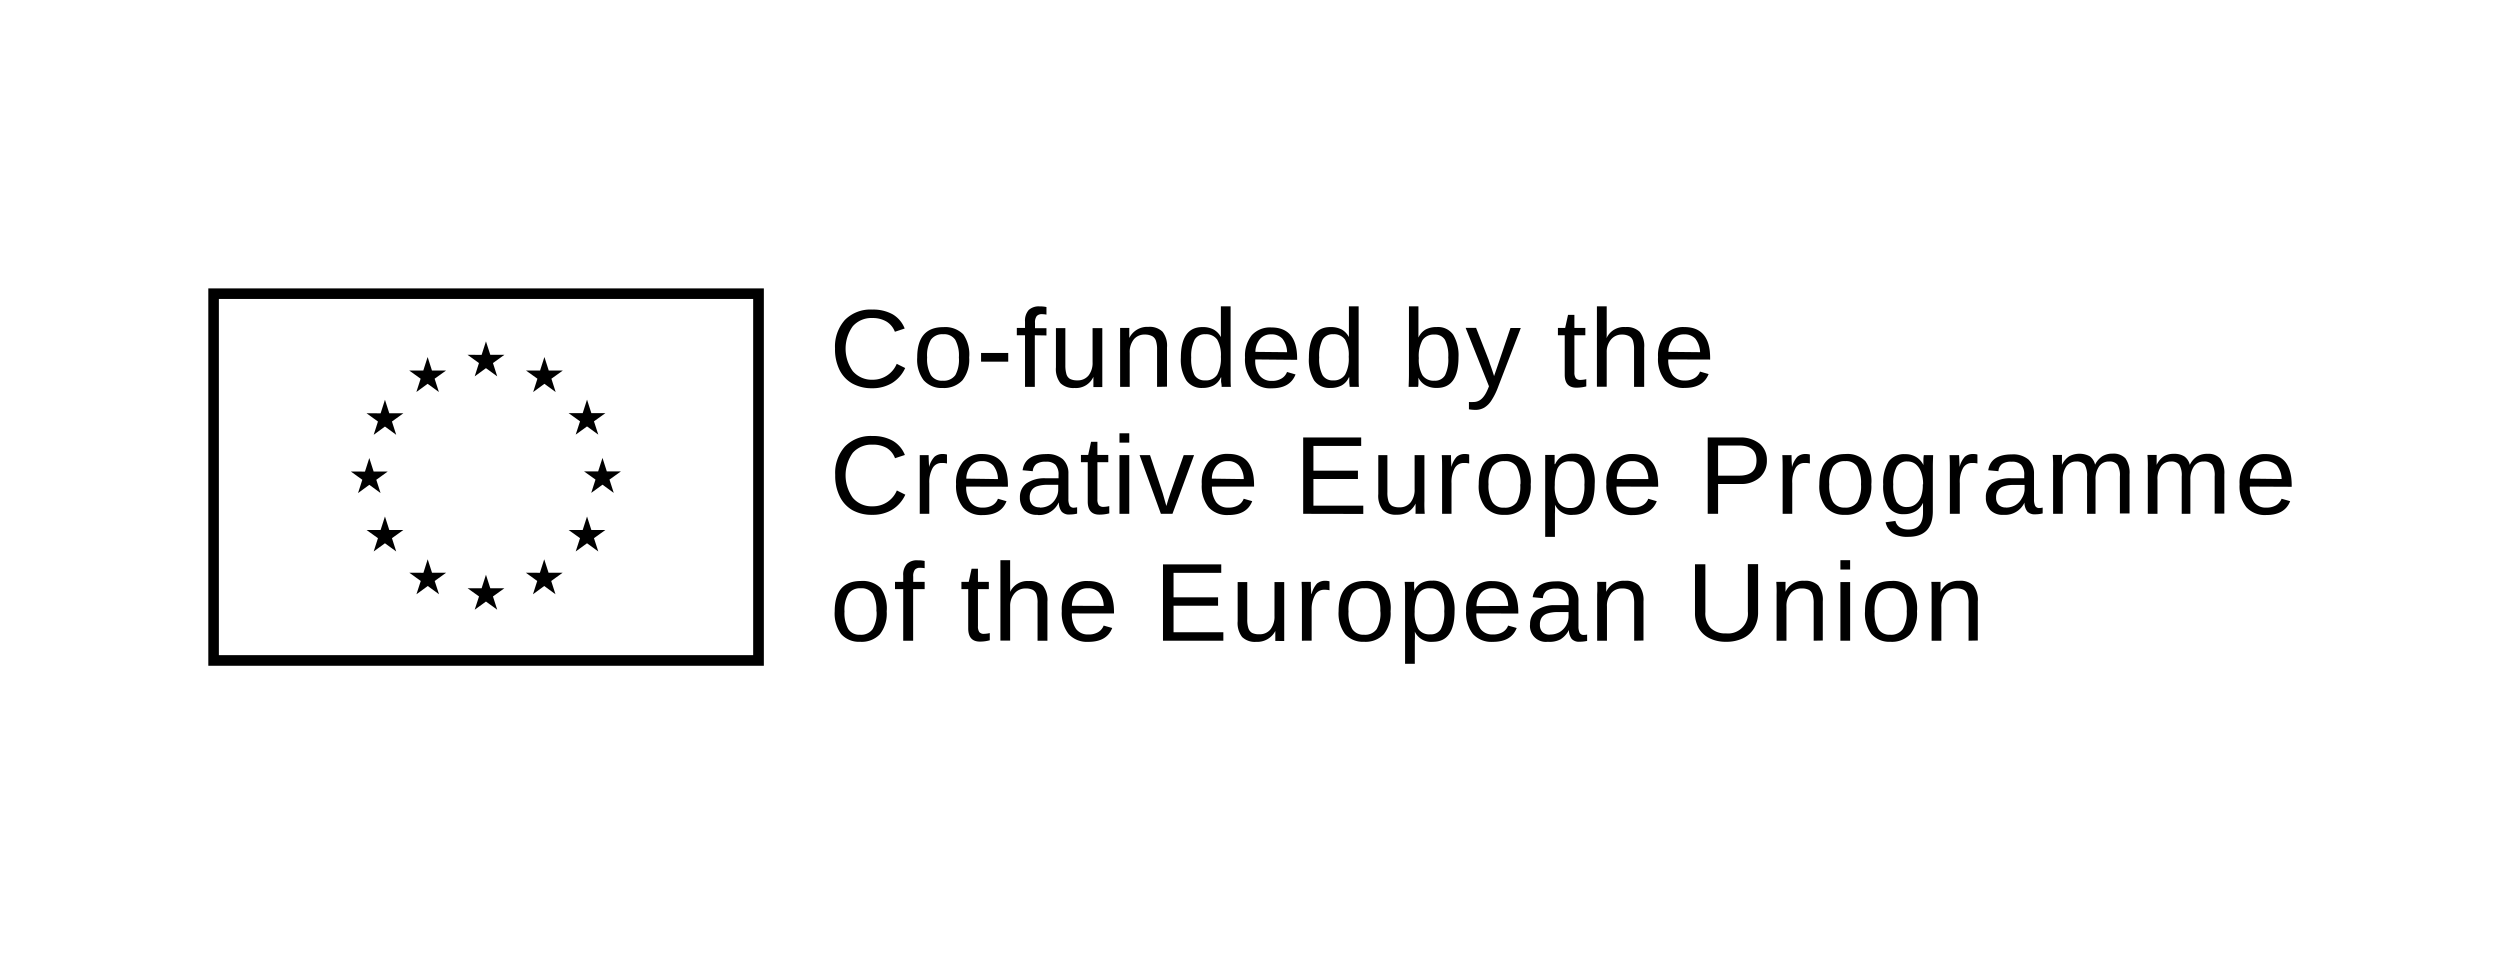 <svg id="Layer_1" data-name="Layer 1" xmlns="http://www.w3.org/2000/svg" viewBox="0 0 393.04 150.02"><defs><style>.cls-1{fill:#fff;}</style></defs><rect class="cls-1" width="393.04" height="150.02"/><path d="M137.18,50a3.9,3.9,0,0,0-3.11,1.29,6.08,6.08,0,0,0,0,7.06,3.92,3.92,0,0,0,3.12,1.35,4.06,4.06,0,0,0,3.79-2.5l1.33.66a5.43,5.43,0,0,1-2.08,2.37,6,6,0,0,1-3.12.81,6.37,6.37,0,0,1-3.14-.76,5,5,0,0,1-2-2.16,7.31,7.31,0,0,1-.69-3.32,6.28,6.28,0,0,1,1.55-4.5,5.64,5.64,0,0,1,4.3-1.63,6.34,6.34,0,0,1,3.22.75,4.47,4.47,0,0,1,1.88,2.23l-1.54.51a3.22,3.22,0,0,0-1.31-1.6A4.22,4.22,0,0,0,137.18,50Z"/><path d="M152.37,56.2a5.25,5.25,0,0,1-1.07,3.6A4,4,0,0,1,148.2,61a3.75,3.75,0,0,1-3-1.24,5.36,5.36,0,0,1-1-3.55q0-4.79,4.13-4.78a4,4,0,0,1,3.12,1.14A5.53,5.53,0,0,1,152.37,56.2Zm-1.62,0a5.15,5.15,0,0,0-.57-2.78,2.09,2.09,0,0,0-1.9-.87,2.19,2.19,0,0,0-1.95.89,5,5,0,0,0-.57,2.76,5.14,5.14,0,0,0,.57,2.74,2,2,0,0,0,1.87.91,2.23,2.23,0,0,0,2-.88A5,5,0,0,0,150.75,56.2Z"/><path d="M154.24,56.86V55.49h4.27v1.37Z"/><path d="M162.69,52.71v8.11h-1.54V52.71h-1.29V51.56h1.29v-1a2.51,2.51,0,0,1,.58-1.82,2.32,2.32,0,0,1,1.71-.57,4.88,4.88,0,0,1,1.08.1v1.19a5.05,5.05,0,0,0-.68-.07,1.08,1.08,0,0,0-.85.3,1.66,1.66,0,0,0-.27,1.08v.83h1.8v1.14Z"/><path d="M167.49,51.59v5.85a4.86,4.86,0,0,0,.18,1.42,1.28,1.28,0,0,0,.57.72,2.5,2.5,0,0,0,1.14.22,2.16,2.16,0,0,0,1.75-.76,3.18,3.18,0,0,0,.64-2.1V51.59h1.53v7.26c0,1.07,0,1.73,0,2H171.9V59.24h0A3,3,0,0,1,168.94,61a2.93,2.93,0,0,1-2.22-.76,3.58,3.58,0,0,1-.71-2.49V51.59Z"/><path d="M181.91,60.82V55a4.27,4.27,0,0,0-.18-1.42,1.28,1.28,0,0,0-.57-.72A2.38,2.38,0,0,0,180,52.6a2.16,2.16,0,0,0-1.75.76,3.2,3.2,0,0,0-.64,2.11v5.35H176.1V53.56c0-1.08,0-1.73,0-2h1.44a.88.88,0,0,1,0,.23v1.35h0a3.15,3.15,0,0,1,3-1.75,2.91,2.91,0,0,1,2.23.76,3.58,3.58,0,0,1,.7,2.49v6.15Z"/><path d="M191.94,59.33a2.73,2.73,0,0,1-1.15,1.27,3.63,3.63,0,0,1-1.71.39,2.94,2.94,0,0,1-2.57-1.18,6.09,6.09,0,0,1-.86-3.56c0-3.22,1.14-4.83,3.4-4.83a3.63,3.63,0,0,1,1.74.38A2.82,2.82,0,0,1,191.94,53h0V48.16h1.53V58.91c0,1,0,1.6.05,1.91h-1.46c0-.1,0-.31-.06-.64s0-.61,0-.85Zm-4.66-3.13a5.64,5.64,0,0,0,.51,2.77,1.82,1.82,0,0,0,1.66.83,2.1,2.1,0,0,0,1.92-.9,5.37,5.37,0,0,0,.57-2.81,4.93,4.93,0,0,0-.57-2.69,2.13,2.13,0,0,0-1.88-.85,1.81,1.81,0,0,0-1.68.86A5.71,5.71,0,0,0,187.28,56.2Z"/><path d="M197.35,56.51A3.92,3.92,0,0,0,198,59a2.29,2.29,0,0,0,1.92.88,2.81,2.81,0,0,0,1.6-.4,2,2,0,0,0,.82-1l1.34.39c-.57,1.45-1.8,2.18-3.76,2.18a3.91,3.91,0,0,1-3.12-1.23,5.36,5.36,0,0,1-1.06-3.62,5.13,5.13,0,0,1,1.06-3.5,3.88,3.88,0,0,1,3.06-1.22q4.06,0,4.07,4.9v.19Zm5-1.14a3.57,3.57,0,0,0-.74-2.13,2.3,2.3,0,0,0-1.77-.67,2.22,2.22,0,0,0-1.77.75,3.22,3.22,0,0,0-.7,2Z"/><path d="M212.06,59.33a2.66,2.66,0,0,1-1.14,1.27,3.65,3.65,0,0,1-1.75.39,2.94,2.94,0,0,1-2.57-1.18,6.27,6.27,0,0,1-.82-3.56q0-4.83,3.39-4.83a3.7,3.7,0,0,1,1.76.38A2.86,2.86,0,0,1,212.07,53h0V48.16h1.53V58.91c0,1,0,1.6.05,1.91h-1.46c0-.21-.05-.43-.06-.64s0-.61,0-.85ZM207.4,56.2a5.53,5.53,0,0,0,.52,2.77,1.8,1.8,0,0,0,1.66.83,2.07,2.07,0,0,0,1.89-.9,5.18,5.18,0,0,0,.57-2.81,4.78,4.78,0,0,0-.57-2.69,2.13,2.13,0,0,0-1.88-.85,1.8,1.8,0,0,0-1.67.86A5.59,5.59,0,0,0,207.4,56.2Z"/><path d="M229.3,56.16q0,4.83-3.39,4.83a3.54,3.54,0,0,1-1.75-.39A2.8,2.8,0,0,1,223,59.38h0q0,.27,0,.81a3.46,3.46,0,0,1-.05.63h-1.49c0-.31.05-1,.05-1.91V48.16H223v3.61c0,.37,0,.8,0,1.3h0a2.81,2.81,0,0,1,1.14-1.27,3.63,3.63,0,0,1,1.74-.38,2.89,2.89,0,0,1,2.57,1.18A6.31,6.31,0,0,1,229.3,56.16Zm-1.61.05a5.62,5.62,0,0,0-.51-2.77,1.81,1.81,0,0,0-1.67-.84,2.11,2.11,0,0,0-1.88.89,5.16,5.16,0,0,0-.57,2.81,4.93,4.93,0,0,0,.57,2.69,2.1,2.1,0,0,0,1.88.86,1.8,1.8,0,0,0,1.68-.86A5.65,5.65,0,0,0,227.69,56.21Z"/><path d="M232,64.44a6.32,6.32,0,0,1-1.06-.09V63.2a5.81,5.81,0,0,0,.72,0c1,0,1.71-.7,2.28-2.1l.15-.37-3.67-9.19h1.64l2,5.1a1.11,1.11,0,0,0,.1.29c0,.11.17.48.39,1.14s.33,1,.34,1.06l.58-1.68,2-5.88h1.62l-3.55,9.23A10.58,10.58,0,0,1,234.45,63a3.51,3.51,0,0,1-1.09,1.08A2.74,2.74,0,0,1,232,64.44Z"/><path d="M249.39,60.75a6.28,6.28,0,0,1-1.55.2c-1.23,0-1.85-.69-1.84-2.09V52.71h-1.07V51.56h1.14l.45-2.06h1v2.06h1.72v1.15h-1.72v5.82a1.59,1.59,0,0,0,.22.93.94.94,0,0,0,.76.27,4.43,4.43,0,0,0,.89-.12Z"/><path d="M252.57,53.17a3,3,0,0,1,3-1.75,2.93,2.93,0,0,1,2.21.74,3.55,3.55,0,0,1,.71,2.51v6.15H256.9V55a4.44,4.44,0,0,0-.18-1.45,1.25,1.25,0,0,0-.57-.69A2.38,2.38,0,0,0,255,52.6a2.18,2.18,0,0,0-1.71.76,3,3,0,0,0-.69,2v5.44h-1.54V48.16h1.54v4.37A4.2,4.2,0,0,1,252.57,53.17Z"/><path d="M262.28,56.51a4,4,0,0,0,.66,2.44,2.26,2.26,0,0,0,1.91.87,2.79,2.79,0,0,0,1.6-.4,2,2,0,0,0,.82-1l1.35.39c-.57,1.45-1.81,2.18-3.77,2.18a3.92,3.92,0,0,1-3.11-1.22,5.36,5.36,0,0,1-1.07-3.62,5.16,5.16,0,0,1,1.07-3.51,3.88,3.88,0,0,1,3.06-1.22c2.71,0,4.07,1.64,4.06,4.9v.21Zm5-1.14a3.65,3.65,0,0,0-.75-2.13,2.26,2.26,0,0,0-1.76-.67,2.22,2.22,0,0,0-1.77.75,3.17,3.17,0,0,0-.7,2Z"/><path d="M137.18,69.91a3.9,3.9,0,0,0-3.11,1.28,6.09,6.09,0,0,0,0,7.07,3.88,3.88,0,0,0,3.12,1.34A4.05,4.05,0,0,0,141,77.11l1.33.66a5.43,5.43,0,0,1-2.08,2.37,5.91,5.91,0,0,1-3.12.8,6.25,6.25,0,0,1-3.14-.75A5,5,0,0,1,132,78a7.31,7.31,0,0,1-.69-3.32,6.2,6.2,0,0,1,1.55-4.5,5.64,5.64,0,0,1,4.3-1.63,6.27,6.27,0,0,1,3.2.75,4.46,4.46,0,0,1,1.9,2.23l-1.55.51a3.17,3.17,0,0,0-1.3-1.61A4.31,4.31,0,0,0,137.18,69.91Z"/><path d="M144.6,80.78V73.69c0-.64,0-1.36,0-2.14H146c0,1,.07,1.67.07,1.88h0a3.62,3.62,0,0,1,.85-1.62,1.9,1.9,0,0,1,1.34-.43,2.15,2.15,0,0,1,.62.08v1.41a2.82,2.82,0,0,0-.82-.08,1.58,1.58,0,0,0-1.45.82,4.57,4.57,0,0,0-.51,2.35v4.82Z"/><path d="M151.9,76.5a4,4,0,0,0,.66,2.44,2.27,2.27,0,0,0,1.92.86,2.88,2.88,0,0,0,1.6-.39,2,2,0,0,0,.81-1l1.35.39c-.57,1.46-1.8,2.18-3.76,2.18a3.88,3.88,0,0,1-3.09-1.24,5.39,5.39,0,0,1-1.08-3.62,5.13,5.13,0,0,1,1.08-3.5,3.82,3.82,0,0,1,3-1.24c2.72,0,4.07,1.63,4.07,4.9v.24Zm5-1.18a3.57,3.57,0,0,0-.74-2.13,2.3,2.3,0,0,0-1.77-.69,2.19,2.19,0,0,0-1.76.75,3.18,3.18,0,0,0-.71,2Z"/><path d="M163.14,80.94a2.74,2.74,0,0,1-2.09-.73,2.87,2.87,0,0,1-.7-2,2.66,2.66,0,0,1,1-2.2,5,5,0,0,1,3-.82l2.07,0v-.51a2.28,2.28,0,0,0-.48-1.61,2,2,0,0,0-1.5-.48,2.48,2.48,0,0,0-1.5.35,1.56,1.56,0,0,0-.57,1.14l-1.6-.15q.39-2.54,3.71-2.54a3.73,3.73,0,0,1,2.61.8,3,3,0,0,1,.88,2.28v4a2.29,2.29,0,0,0,.18,1,.71.71,0,0,0,.68.35,3,3,0,0,0,.51-.07v1a5.3,5.3,0,0,1-1.19.14,1.55,1.55,0,0,1-1.24-.45,2.28,2.28,0,0,1-.44-1.4h-.05a3.36,3.36,0,0,1-3.27,1.93Zm.35-1.14a2.91,2.91,0,0,0,1.5-.38,2.86,2.86,0,0,0,1-1.06,2.68,2.68,0,0,0,.38-1.38v-.76l-1.68,0a5.14,5.14,0,0,0-1.65.23,1.67,1.67,0,0,0-.85.63,1.92,1.92,0,0,0-.3,1.14,1.59,1.59,0,0,0,.41,1.14,1.52,1.52,0,0,0,1.15.4Z"/><path d="M174.4,80.71a6.3,6.3,0,0,1-1.56.2c-1.22,0-1.84-.7-1.83-2.09V72.67h-1.07V71.52h1.14l.45-2.06h1v2.06h1.71v1.15h-1.71v5.82a1.53,1.53,0,0,0,.22.93.94.94,0,0,0,.76.27,4.43,4.43,0,0,0,.88-.12Z"/><path d="M176,69.59V68.12h1.54v1.47Zm0,11.19V71.55h1.54v9.23Z"/><path d="M184.33,80.78h-1.82l-3.35-9.23h1.64l2,6c.07.23.27.9.57,2l.3-1,.33-1,2.1-6h1.63Z"/><path d="M190.54,76.5a4,4,0,0,0,.65,2.44,2.28,2.28,0,0,0,1.92.86,2.88,2.88,0,0,0,1.6-.39,2,2,0,0,0,.82-1l1.34.38c-.57,1.46-1.8,2.18-3.76,2.18A3.93,3.93,0,0,1,190,79.74a5.37,5.37,0,0,1-1.06-3.63,5.13,5.13,0,0,1,1.06-3.5,3.87,3.87,0,0,1,3.09-1.25c2.71,0,4.06,1.63,4.07,4.9v.24Zm5-1.18a3.51,3.51,0,0,0-.74-2.13A2.28,2.28,0,0,0,193,72.5a2.2,2.2,0,0,0-1.77.75,3.18,3.18,0,0,0-.71,2Z"/><path d="M204.88,80.78v-12H214v1.33h-7.51V74h7v1.31h-7v4.19h7.84V80.8Z"/><path d="M218.12,71.55v5.84a4.27,4.27,0,0,0,.18,1.42,1.3,1.3,0,0,0,.57.73,2.5,2.5,0,0,0,1.14.22,2.16,2.16,0,0,0,1.75-.76,3.19,3.19,0,0,0,.64-2.11V71.55h1.54v7.23a19,19,0,0,0,.05,2h-1.44a.89.89,0,0,1,0-.23V79.17h0a3.25,3.25,0,0,1-1.22,1.35,3.43,3.43,0,0,1-1.72.4,2.89,2.89,0,0,1-2.22-.76,3.58,3.58,0,0,1-.7-2.49V71.55Z"/><path d="M226.72,80.78V73.69c0-.64,0-1.36-.05-2.14h1.45c0,1,.06,1.67.06,1.88h0a3.71,3.71,0,0,1,.84-1.62,1.9,1.9,0,0,1,1.34-.43,2.15,2.15,0,0,1,.62.08v1.41a2.82,2.82,0,0,0-.82-.08,1.61,1.61,0,0,0-1.46.82,4.56,4.56,0,0,0-.5,2.35v4.82Z"/><path d="M240.65,76.15a5.26,5.26,0,0,1-1.07,3.61,3.94,3.94,0,0,1-3.1,1.18,3.75,3.75,0,0,1-3-1.23,5.4,5.4,0,0,1-1-3.56q0-4.77,4.13-4.77a4,4,0,0,1,3.12,1.14A5.5,5.5,0,0,1,240.65,76.15Zm-1.61,0a5.27,5.27,0,0,0-.58-2.78,2.1,2.1,0,0,0-1.9-.87,2.22,2.22,0,0,0-1.95.88,5,5,0,0,0-.59,2.76,5.1,5.1,0,0,0,.57,2.74,2,2,0,0,0,1.89.93,2.23,2.23,0,0,0,2-.88A5.18,5.18,0,0,0,239,76.15Z"/><path d="M250.71,76.12q0,4.83-3.39,4.82a2.81,2.81,0,0,1-2.86-1.6h0a11.7,11.7,0,0,1,0,1.45V84.4h-1.53v-11c0-1,0-1.57,0-1.88h1.48v.24c0,.15,0,.36,0,.64s0,.49,0,.57h.09a2.85,2.85,0,0,1,1.08-1.25,3.51,3.51,0,0,1,1.77-.39,3,3,0,0,1,2.55,1.14A6.37,6.37,0,0,1,250.71,76.12Zm-1.61,0a5.42,5.42,0,0,0-.52-2.75,1.82,1.82,0,0,0-1.66-.83,2,2,0,0,0-2.21,1.58,6.9,6.9,0,0,0-.27,2.12A5,5,0,0,0,245,79a2.12,2.12,0,0,0,1.89.86,1.81,1.81,0,0,0,1.67-.84,5.6,5.6,0,0,0,.53-2.82Z"/><path d="M254.15,76.5a3.91,3.91,0,0,0,.65,2.44,2.24,2.24,0,0,0,1.92.86,2.88,2.88,0,0,0,1.6-.39,2,2,0,0,0,.81-1l1.34.39c-.57,1.46-1.81,2.18-3.76,2.18a3.88,3.88,0,0,1-3.09-1.24,5.29,5.29,0,0,1-1.07-3.62,5.07,5.07,0,0,1,1.07-3.5,3.8,3.8,0,0,1,3-1.24q4.06,0,4.07,4.9v.24Zm5-1.18a3.57,3.57,0,0,0-.74-2.13,2.28,2.28,0,0,0-1.76-.69,2.2,2.2,0,0,0-1.77.75,3.2,3.2,0,0,0-.68,2.06Z"/><path d="M277.78,72.37a3.5,3.5,0,0,1-1.14,2.72,4.35,4.35,0,0,1-3,1h-3.53v4.69h-1.63v-12h5.06a4.68,4.68,0,0,1,3.13,1A3.29,3.29,0,0,1,277.78,72.37Zm-1.63,0c0-1.55-.94-2.33-2.8-2.33h-3.24v4.74h3.31c1.82,0,2.73-.78,2.73-2.39Z"/><path d="M280.26,80.78V73.69c0-.64,0-1.36-.05-2.14h1.45c0,1,.07,1.67.07,1.88h0a3.83,3.83,0,0,1,.85-1.62,1.93,1.93,0,0,1,1.34-.43,2.15,2.15,0,0,1,.62.08v1.41a2.76,2.76,0,0,0-.81-.08,1.6,1.6,0,0,0-1.46.82,4.46,4.46,0,0,0-.5,2.35v4.82Z"/><path d="M294.2,76.15a5.26,5.26,0,0,1-1.07,3.61,3.94,3.94,0,0,1-3.1,1.18,3.75,3.75,0,0,1-3-1.23,5.4,5.4,0,0,1-1-3.56q0-4.77,4.14-4.77a3.93,3.93,0,0,1,3.11,1.14A5.45,5.45,0,0,1,294.2,76.15Zm-1.62,0a5.26,5.26,0,0,0-.57-2.78,2.11,2.11,0,0,0-1.9-.87,2.21,2.21,0,0,0-1.95.88,5,5,0,0,0-.57,2.76,5.1,5.1,0,0,0,.57,2.74,2.06,2.06,0,0,0,1.86.92,2.22,2.22,0,0,0,2-.89A5.09,5.09,0,0,0,292.58,76.15Z"/><path d="M300,84.4a4.33,4.33,0,0,1-2.41-.57,2.73,2.73,0,0,1-1.14-1.72l1.54-.21a1.63,1.63,0,0,0,.68,1,2.5,2.5,0,0,0,1.38.35c1.52,0,2.28-.9,2.28-2.69V79.05h0a3,3,0,0,1-1.19,1.34,3.54,3.54,0,0,1-1.78.45,2.85,2.85,0,0,1-2.49-1.14,6.28,6.28,0,0,1-.8-3.54,6.29,6.29,0,0,1,.86-3.61,3.06,3.06,0,0,1,2.61-1.15,3.22,3.22,0,0,1,1.71.45,3,3,0,0,1,1.14,1.27h0v-.88a3.94,3.94,0,0,1,.07-.69h1.46c0,.31-.05.94-.05,1.91v7Q303.82,84.4,300,84.4Zm2.34-8.24a5.33,5.33,0,0,0-.31-1.94,2.81,2.81,0,0,0-.87-1.25,2,2,0,0,0-1.26-.42,1.84,1.84,0,0,0-1.71.85,5.39,5.39,0,0,0-.54,2.76,5.64,5.64,0,0,0,.5,2.72,1.87,1.87,0,0,0,1.72.83,2.12,2.12,0,0,0,1.28-.43,2.74,2.74,0,0,0,.88-1.22A5.34,5.34,0,0,0,302.29,76.16Z"/><path d="M306.55,80.78V73.69c0-.64,0-1.36-.05-2.14H308c.05,1,.07,1.67.07,1.88h0a3.81,3.81,0,0,1,.84-1.62,1.94,1.94,0,0,1,1.35-.43,2.15,2.15,0,0,1,.62.08v1.41a2.79,2.79,0,0,0-.81-.08,1.57,1.57,0,0,0-1.46.82,4.46,4.46,0,0,0-.5,2.35v4.82Z"/><path d="M315,80.94a2.7,2.7,0,0,1-2.08-.73,2.83,2.83,0,0,1-.71-2,2.66,2.66,0,0,1,.95-2.2,5,5,0,0,1,3-.82l2.08,0v-.51a2.3,2.3,0,0,0-.48-1.61,2,2,0,0,0-1.5-.48,2.48,2.48,0,0,0-1.5.35,1.5,1.5,0,0,0-.57,1.14l-1.61-.15q.41-2.49,3.7-2.49a3.74,3.74,0,0,1,2.62.8,3,3,0,0,1,.88,2.28v4a2.29,2.29,0,0,0,.18,1,.69.69,0,0,0,.68.35,2.74,2.74,0,0,0,.5-.07v.92a5.15,5.15,0,0,1-1.18.14,1.57,1.57,0,0,1-1.24-.45,2.28,2.28,0,0,1-.44-1.4h0A3.34,3.34,0,0,1,315,80.94Zm.36-1.14a3,3,0,0,0,1.49-.38,2.78,2.78,0,0,0,1-1.06A2.89,2.89,0,0,0,318.3,77v-.76l-1.68,0a5,5,0,0,0-1.64.23,1.65,1.65,0,0,0-.86.63,1.92,1.92,0,0,0-.3,1.14,1.55,1.55,0,0,0,.41,1.14,1.53,1.53,0,0,0,1.16.4Z"/><path d="M328.12,80.78V74.92a3.48,3.48,0,0,0-.37-1.85,1.58,1.58,0,0,0-1.33-.51,1.85,1.85,0,0,0-1.55.75,3.53,3.53,0,0,0-.57,2.11v5.36h-1.52V73.52a17.76,17.76,0,0,0-.06-2h1.45a.88.88,0,0,1,0,.23v1.34h0a3.3,3.3,0,0,1,1.15-1.36,3.48,3.48,0,0,1,3.22,0,2.26,2.26,0,0,1,.84,1.33h0a3.27,3.27,0,0,1,1.14-1.33,3.06,3.06,0,0,1,1.64-.41,2.54,2.54,0,0,1,2,.75,3.94,3.94,0,0,1,.64,2.49v6.16h-1.52V74.92a3.3,3.3,0,0,0-.37-1.85,1.56,1.56,0,0,0-1.32-.51,1.86,1.86,0,0,0-1.57.75,3.51,3.51,0,0,0-.57,2.11v5.36Z"/><path d="M343,80.78V74.92a3.3,3.3,0,0,0-.37-1.85,1.56,1.56,0,0,0-1.32-.51,1.85,1.85,0,0,0-1.55.75,3.37,3.37,0,0,0-.57,2.11v5.36h-1.52V73.52a17.76,17.76,0,0,0-.06-2h1.45v1.57h0a3.28,3.28,0,0,1,1.14-1.36,3,3,0,0,1,1.57-.38,2.9,2.9,0,0,1,1.65.41,2.23,2.23,0,0,1,.85,1.33h0a3.22,3.22,0,0,1,1.15-1.33,3,3,0,0,1,1.64-.41,2.52,2.52,0,0,1,2,.75,3.94,3.94,0,0,1,.64,2.49v6.16h-1.52V74.92a3.3,3.3,0,0,0-.37-1.85,1.56,1.56,0,0,0-1.32-.51,1.81,1.81,0,0,0-1.56.75,3.51,3.51,0,0,0-.57,2.11v5.36Z"/><path d="M353.71,76.5a4,4,0,0,0,.66,2.44,2.23,2.23,0,0,0,1.92.86,2.9,2.9,0,0,0,1.6-.39,2.11,2.11,0,0,0,.81-1l1.35.38c-.56,1.45-1.81,2.18-3.76,2.18a3.94,3.94,0,0,1-3.12-1.22,5.34,5.34,0,0,1-1.07-3.62,5.17,5.17,0,0,1,1.07-3.5,3.83,3.83,0,0,1,3.05-1.24c2.72,0,4.07,1.63,4.07,4.9v.24Zm5-1.19a3.52,3.52,0,0,0-.75-2.13,2.53,2.53,0,0,0-3.52.07,3.22,3.22,0,0,0-.7,2Z"/><path d="M139.4,96.11a5.26,5.26,0,0,1-1.07,3.61,3.94,3.94,0,0,1-3.1,1.18,3.75,3.75,0,0,1-3-1.23,5.4,5.4,0,0,1-1-3.56q0-4.77,4.13-4.77a4,4,0,0,1,3.12,1.14A5.52,5.52,0,0,1,139.4,96.11Zm-1.62,0a5.26,5.26,0,0,0-.57-2.78,2.11,2.11,0,0,0-1.89-.84,2.21,2.21,0,0,0-1.95.88,5,5,0,0,0-.6,2.76,5.1,5.1,0,0,0,.57,2.74,2.06,2.06,0,0,0,1.86.92,2.22,2.22,0,0,0,2-.89,5,5,0,0,0,.61-2.79Z"/><path d="M143.56,92.62v8.11H142V92.62h-1.29V91.48H142v-1a2.51,2.51,0,0,1,.58-1.82,2.26,2.26,0,0,1,1.71-.57,4.94,4.94,0,0,1,1.08.1v1.14a3.91,3.91,0,0,0-.68-.06,1.05,1.05,0,0,0-.85.29,1.68,1.68,0,0,0-.27,1.09v.83h1.8v1.14Z"/><path d="M155.61,100.66a5.74,5.74,0,0,1-1.55.21c-1.23,0-1.84-.7-1.84-2.09V92.62h-1.07V91.48h1.15l.45-2.07h1v2.07h1.71v1.14h-1.71v5.83a1.53,1.53,0,0,0,.22.93.9.9,0,0,0,.75.27,4.43,4.43,0,0,0,.89-.12Z"/><path d="M158.81,93.06a3,3,0,0,1,2.93-1.71,3,3,0,0,1,2.22.74,3.62,3.62,0,0,1,.71,2.51v6.13h-1.55V94.88a4.13,4.13,0,0,0-.17-1.44,1.27,1.27,0,0,0-.57-.7,2.39,2.39,0,0,0-1.15-.22,2.2,2.2,0,0,0-1.71.75,3,3,0,0,0-.71,2v5.44h-1.53V88.07h1.53v4.35a4.2,4.2,0,0,1,0,.64Z"/><path d="M168.52,96.44a4,4,0,0,0,.66,2.45,2.3,2.3,0,0,0,1.92.86,2.83,2.83,0,0,0,1.6-.4,2,2,0,0,0,.81-1l1.35.38c-.57,1.46-1.8,2.18-3.76,2.18A3.92,3.92,0,0,1,168,99.68a5.36,5.36,0,0,1-1.07-3.62A5.11,5.11,0,0,1,168,92.55a3.85,3.85,0,0,1,3.07-1.2c2.72,0,4.07,1.63,4.07,4.9v.2Zm5-1.18a3.59,3.59,0,0,0-.74-2.13,2.33,2.33,0,0,0-1.79-.64,2.19,2.19,0,0,0-1.76.75,3.23,3.23,0,0,0-.71,2Z"/><path d="M182.84,100.73v-12H192v1.33H184.5v3.85h7v1.32h-7V99.4h7.83v1.33Z"/><path d="M196.09,91.51v5.84a4.27,4.27,0,0,0,.18,1.42,1.33,1.33,0,0,0,.57.73,2.47,2.47,0,0,0,1.14.22,2.18,2.18,0,0,0,1.75-.76,3.24,3.24,0,0,0,.64-2.11V91.51h1.53v7.26c0,1.07,0,1.73,0,2H200.5v-.66c0-.16,0-.46,0-.91h0a3.18,3.18,0,0,1-3,1.71,2.89,2.89,0,0,1-2.22-.76,3.58,3.58,0,0,1-.7-2.49V91.51Z"/><path d="M204.68,100.73v-7.1c0-.65,0-1.36-.05-2.15h1.45c0,1,.07,1.68.07,1.89h.06a3.81,3.81,0,0,1,.84-1.62,2,2,0,0,1,1.35-.44,2.16,2.16,0,0,1,.62.09v1.4a3.14,3.14,0,0,0-.81-.08,1.6,1.6,0,0,0-1.46.82,4.58,4.58,0,0,0-.54,2.38v4.8Z"/><path d="M218.62,96.11a5.26,5.26,0,0,1-1.07,3.61,3.94,3.94,0,0,1-3.1,1.18,3.75,3.75,0,0,1-3-1.23,5.46,5.46,0,0,1-1-3.56q0-4.77,4.14-4.77a3.93,3.93,0,0,1,3.11,1.14A5.45,5.45,0,0,1,218.62,96.11Zm-1.62,0a5.26,5.26,0,0,0-.57-2.78,2.1,2.1,0,0,0-1.9-.84,2.18,2.18,0,0,0-1.95.88,5,5,0,0,0-.57,2.76,5.1,5.1,0,0,0,.57,2.74,2.06,2.06,0,0,0,1.86.92,2.22,2.22,0,0,0,2-.89,5,5,0,0,0,.58-2.79Z"/><path d="M228.68,96.08c0,3.21-1.14,4.82-3.4,4.82a2.81,2.81,0,0,1-2.85-1.6h0a11.66,11.66,0,0,1,0,1.45v3.61h-1.53v-11a18.14,18.14,0,0,0-.06-1.88h1.49l0,.24a5.78,5.78,0,0,0,0,.64,2.51,2.51,0,0,1,0,.57h0a2.71,2.71,0,0,1,1.08-1.24,3.43,3.43,0,0,1,1.77-.4,3,3,0,0,1,2.55,1.14A6.1,6.1,0,0,1,228.68,96.08Zm-1.62,0a5.31,5.31,0,0,0-.51-2.75,1.82,1.82,0,0,0-1.66-.83,2,2,0,0,0-2.21,1.58,6.9,6.9,0,0,0-.27,2.12,4.89,4.89,0,0,0,.57,2.68,2.11,2.11,0,0,0,1.89.85,1.81,1.81,0,0,0,1.66-.83A5.5,5.5,0,0,0,227.06,96.11Z"/><path d="M232.11,96.44a4,4,0,0,0,.66,2.45,2.3,2.3,0,0,0,1.92.86,2.89,2.89,0,0,0,1.6-.4,2,2,0,0,0,.81-1l1.35.38c-.57,1.46-1.81,2.18-3.76,2.18a3.94,3.94,0,0,1-3.12-1.22,5.36,5.36,0,0,1-1.07-3.62,5.22,5.22,0,0,1,1.07-3.51,3.83,3.83,0,0,1,3.06-1.2c2.71,0,4.06,1.63,4.07,4.9v.2Zm5-1.18a3.59,3.59,0,0,0-.74-2.13,2.31,2.31,0,0,0-1.77-.64,2.22,2.22,0,0,0-1.77.75,3.22,3.22,0,0,0-.7,2.05Z"/><path d="M243.34,100.9a2.5,2.5,0,0,1-2.79-2.18,2.18,2.18,0,0,1,0-.57,2.7,2.7,0,0,1,1-2.19,4.91,4.91,0,0,1,3-.82l2.07,0v-.5a2.18,2.18,0,0,0-.48-1.61,2,2,0,0,0-1.5-.49,2.55,2.55,0,0,0-1.5.35,1.57,1.57,0,0,0-.57,1.15l-1.61-.15q.41-2.49,3.7-2.49a3.79,3.79,0,0,1,2.62.8,3,3,0,0,1,.88,2.28v4a2.29,2.29,0,0,0,.18,1,.7.7,0,0,0,.68.34,2.07,2.07,0,0,0,.5-.06v1a5.14,5.14,0,0,1-1.18.13,1.54,1.54,0,0,1-1.24-.44,2.29,2.29,0,0,1-.44-1.41h0a3.67,3.67,0,0,1-1.37,1.5A3.72,3.72,0,0,1,243.34,100.9Zm.34-1.14a3,3,0,0,0,1.51-.38A2.91,2.91,0,0,0,246.6,97v-.77l-1.71,0a5,5,0,0,0-1.64.23,1.69,1.69,0,0,0-.86.62,1.92,1.92,0,0,0-.29,1.15,1.54,1.54,0,0,0,.4,1.14,1.56,1.56,0,0,0,1.2.4Z"/><path d="M256.92,100.73V94.88a4.75,4.75,0,0,0-.18-1.41,1.26,1.26,0,0,0-.57-.73,2.37,2.37,0,0,0-1.14-.22,2.16,2.16,0,0,0-1.75.76,3.12,3.12,0,0,0-.64,2.1v5.35H251.1V93.48a18.85,18.85,0,0,0,0-2h1.42a.88.88,0,0,1,0,.23v1.34h0a3,3,0,0,1,2.94-1.74,2.88,2.88,0,0,1,2.22.75,3.6,3.6,0,0,1,.7,2.49v6.15Z"/><path d="M271.38,100.9a5.75,5.75,0,0,1-2.58-.54,4,4,0,0,1-1.71-1.55,4.76,4.76,0,0,1-.61-2.44V88.71h1.63v7.52a3.41,3.41,0,0,0,.83,2.5,3.27,3.27,0,0,0,2.42.85,3.12,3.12,0,0,0,3.43-2.77,4,4,0,0,0,0-.69V88.69h1.61v7.52a4.92,4.92,0,0,1-.61,2.52,4.06,4.06,0,0,1-1.75,1.61A6,6,0,0,1,271.38,100.9Z"/><path d="M285.14,100.73V94.88a4.17,4.17,0,0,0-.18-1.41,1.26,1.26,0,0,0-.57-.73,2.35,2.35,0,0,0-1.14-.22,2.18,2.18,0,0,0-1.75.76,3.18,3.18,0,0,0-.64,2.1v5.35h-1.55V93.48a18.85,18.85,0,0,0-.05-2h1.45a.88.88,0,0,1,0,.23v.42c0,.16,0,.47,0,.92h0a3,3,0,0,1,2.94-1.74,2.88,2.88,0,0,1,2.22.75,3.6,3.6,0,0,1,.7,2.49v6.15Z"/><path d="M289.34,89.54V88.07h1.53v1.47Zm0,11.19V91.51h1.53v9.22Z"/><path d="M301.38,96.11a5.26,5.26,0,0,1-1.07,3.61,3.94,3.94,0,0,1-3.1,1.18,3.75,3.75,0,0,1-3-1.23,5.4,5.4,0,0,1-1-3.56q0-4.77,4.13-4.77a3.93,3.93,0,0,1,3.12,1.14A5.52,5.52,0,0,1,301.38,96.11Zm-1.61,0a5.18,5.18,0,0,0-.58-2.78,2.1,2.1,0,0,0-1.9-.84,2.18,2.18,0,0,0-2,.88,5,5,0,0,0-.57,2.76,5.1,5.1,0,0,0,.57,2.74,2.06,2.06,0,0,0,1.86.92,2.22,2.22,0,0,0,2-.89A5.09,5.09,0,0,0,299.77,96.11Z"/><path d="M309.49,100.73V94.88a4.17,4.17,0,0,0-.18-1.41,1.23,1.23,0,0,0-.57-.73,2.35,2.35,0,0,0-1.14-.22,2.18,2.18,0,0,0-1.75.76,3.23,3.23,0,0,0-.64,2.1v5.35h-1.53V93.48c0-1.08,0-1.74-.05-2h1.45v.65c0,.16,0,.47,0,.92h0a3.38,3.38,0,0,1,1.22-1.35,3.42,3.42,0,0,1,1.72-.39,2.88,2.88,0,0,1,2.22.75,3.6,3.6,0,0,1,.7,2.49v6.15Z"/><path d="M32.75,45.34v59.33h87.34V45.34ZM118.41,103h-84V47h84Z"/><polygon points="74.63 59.17 76.4 57.88 78.17 59.17 77.5 57.08 79.3 55.78 77.08 55.78 76.4 53.67 75.72 55.79 73.5 55.78 75.3 57.08 74.63 59.17"/><polygon points="65.46 61.63 67.23 60.34 69 61.63 68.33 59.54 70.13 58.25 67.91 58.25 67.23 56.13 66.55 58.25 64.33 58.25 66.13 59.54 65.46 61.63"/><polygon points="60.52 62.85 59.84 64.98 57.62 64.97 59.42 66.27 58.75 68.36 60.52 67.06 62.29 68.36 61.62 66.27 63.42 64.97 61.2 64.97 60.52 62.85"/><polygon points="58.06 76.22 59.83 77.52 59.16 75.43 60.96 74.13 58.74 74.13 58.06 72.01 57.38 74.14 55.16 74.13 56.96 75.43 56.29 77.52 58.06 76.22"/><polygon points="61.2 83.32 60.52 81.2 59.84 83.32 57.62 83.32 59.42 84.61 58.75 86.7 60.52 85.41 62.29 86.7 61.62 84.61 63.42 83.32 61.2 83.32"/><polygon points="67.92 90.04 67.24 87.93 66.57 90.05 64.35 90.04 66.15 91.34 65.47 93.43 67.25 92.13 69.02 93.43 68.34 91.34 70.14 90.04 67.92 90.04"/><polygon points="77.08 92.48 76.4 90.36 75.72 92.48 73.51 92.48 75.31 93.77 74.63 95.86 76.4 94.57 78.17 95.86 77.5 93.77 79.3 92.48 77.08 92.48"/><polygon points="86.24 90.04 85.56 87.93 84.88 90.05 82.67 90.04 84.46 91.34 83.79 93.43 85.56 92.13 87.33 93.43 86.66 91.34 88.46 90.04 86.24 90.04"/><polygon points="92.97 83.32 92.29 81.2 91.61 83.32 89.39 83.32 91.19 84.61 90.51 86.7 92.29 85.41 94.06 86.7 93.38 84.61 95.18 83.32 92.97 83.32"/><polygon points="97.62 74.11 95.4 74.11 94.72 71.99 94.04 74.11 91.82 74.11 93.62 75.4 92.95 77.49 94.72 76.2 96.49 77.49 95.82 75.4 97.62 74.11"/><polygon points="90.51 68.33 92.29 67.04 94.06 68.33 93.38 66.24 95.18 64.95 92.97 64.95 92.29 62.83 91.61 64.95 89.39 64.95 91.19 66.24 90.51 68.33"/><polygon points="85.59 56.13 84.91 58.25 82.69 58.25 84.49 59.54 83.82 61.64 85.59 60.34 87.36 61.64 86.69 59.54 88.49 58.25 86.27 58.25 85.59 56.13"/></svg>